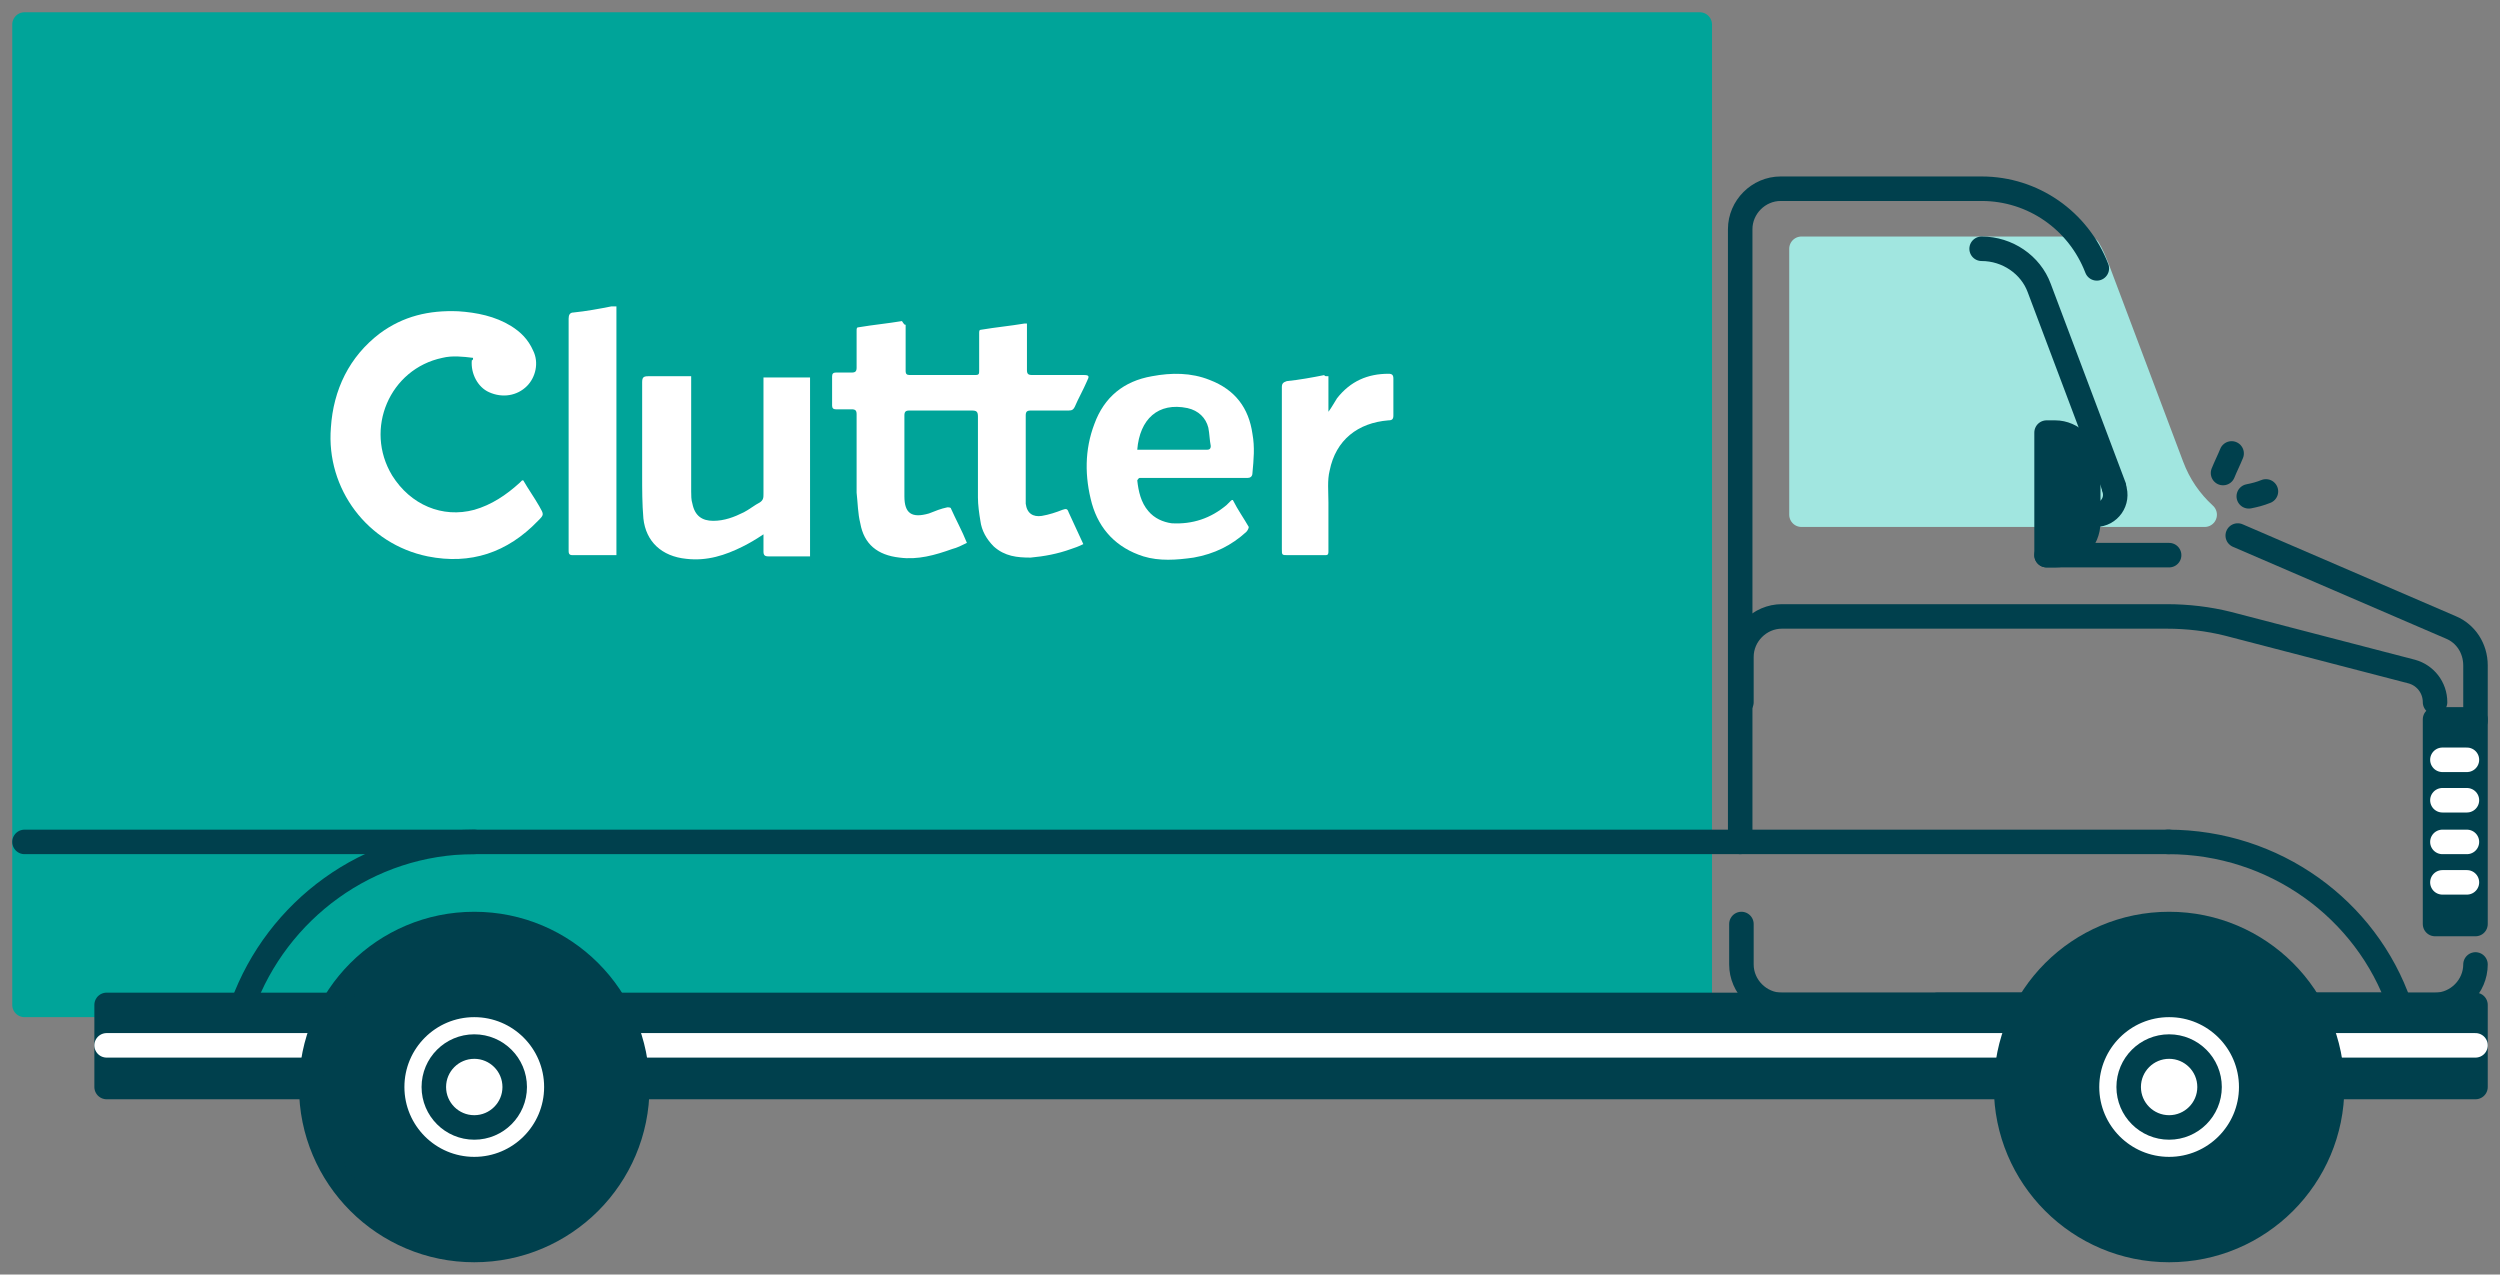 <svg fill="none" height="52" viewBox="0 0 102 52" width="102" xmlns="http://www.w3.org/2000/svg"><rect x="0" y="0" width="102" height="52" fill="#808080" stroke="none"/><g stroke-linecap="round" stroke-linejoin="round" stroke-miterlimit="10"><path d="m69.35 1h-68.35v40h68.35z" fill="#00a499" stroke="#00a499"/><path d="m101 39.35c0 .9-.75 1.65-1.65 1.65h-26.65c-.9 0-1.65-.75-1.65-1.65v-1.65" stroke="#00404d"/><path d="m91.3 21.85 8.7 3.75c.6.25 1.0.85 1 1.55v2.25" stroke="#00404d"/><path d="m101 41h-96.65v3.35h96.65z" fill="#00404d" stroke="#00404d"/><path d="m19.35 34.35c-4.35 0-8.05 2.8-9.45 6.65" stroke="#00404d"/><path d="m79.05 41h18.85c-1.35-3.9-5.1-6.65-9.45-6.65" stroke="#00404d"/><path d="m101 42.65h-96.65" stroke="#fff"/><path d="m88.5 51c3.673 0 6.65-2.977 6.65-6.65s-2.977-6.65-6.65-6.65-6.65 2.977-6.65 6.65 2.977 6.65 6.65 6.65z" fill="#00404d" stroke="#00404d"/><path d="m88.5 47.7c1.85 0 3.35-1.5 3.35-3.35s-1.5-3.35-3.35-3.35-3.35 1.5-3.35 3.35 1.5 3.35 3.35 3.35z" fill="#fff" stroke="#00404d"/><path d="m88.5 46c.911 0 1.65-.739 1.65-1.65s-.739-1.65-1.65-1.65-1.65.739-1.65 1.65.739 1.65 1.65 1.65z" fill="#fff" stroke="#00404d"/><path d="m19.35 51c3.673 0 6.65-2.977 6.65-6.65s-2.977-6.65-6.65-6.65-6.65 2.977-6.65 6.65 2.977 6.65 6.65 6.65z" fill="#00404d" stroke="#00404d"/><path d="m19.35 47.7c1.85 0 3.35-1.5 3.35-3.35s-1.5-3.35-3.35-3.35-3.35 1.5-3.35 3.35 1.5 3.35 3.35 3.35z" fill="#fff" stroke="#00404d"/><path d="m19.35 46c.911 0 1.65-.739 1.65-1.65s-.739-1.65-1.65-1.65-1.65.739-1.65 1.65.739 1.65 1.65 1.65z" fill="#fff" stroke="#00404d"/><path d="m101 29.35h-1.65v8.35h1.65z" fill="#00404d" stroke="#00404d"/><path d="m99.65 31h1" stroke="#fff"/><path d="m99.65 32.65h1" stroke="#fff"/><path d="m99.65 34.35h1" stroke="#fff"/><path d="m99.65 36h1" stroke="#fff"/><path d="m1 34.35h87.5" stroke="#00404d"/><path d="m88.6 19-3.05-8.1c-.1-.25-.2-.5-.35-.75h-4.35-7.35v10.85h12 4.45c-.6-.55-1.05-1.2-1.35-2z" fill="#a1e6e0" stroke="#a1e6e0"/><g stroke="#00404d"><path d="m83.85 17.65h-.35v5h.35c.75 0 1.35-.6 1.35-1.35v-2.35c-.05-.7-.65-1.3-1.35-1.3z" fill="#00404d"/><path d="m83.5 22.65h5"/><path d="m99.35 28.65c0-.6-.4-1.1-.95-1.25l-7.5-1.95c-.8-.2-1.65-.3-2.5-.3h-15.7c-.9 0-1.65.75-1.65 1.65v1.85"/><path d="m90.7 19.3c.1-.25.25-.55.35-.8"/><path d="m91.75 20.25c.25-.05.45-.1.7-.2"/><path d="m71 34.35v-25c0-.9.75-1.65 1.65-1.65h8.2c2.1 0 3.95 1.3 4.7 3.25"/><path d="m80.85 10.15c1.05 0 2 .65 2.35 1.6l3.05 8.1"/><path d="m86.25 19.9c.2.55-.2 1.1-.75 1.1"/></g></g><g fill="#fff"><path d="m36.95 13.25v1 .9c0 .1.05.15.15.15h2.7c.15 0 .15-.05.15-.2 0-.5 0-1 0-1.5 0-.1 0-.15.1-.15.6-.1 1.15-.15 1.75-.25h.1v.2 1.7c0 .15.05.2.2.2h2.1c.25 0 .25.05.15.25-.15.35-.35.7-.5 1.05-.05.1-.1.15-.25.15-.5 0-1.05 0-1.55 0-.15 0-.2.05-.2.2v3.4.2c.05.4.3.55.65.5.3-.05.6-.15.85-.25.15-.05.2-.05.25.1.2.45.4.85.6 1.3-.2.1-.35.15-.5.2-.55.2-1.1.3-1.65.35-.55 0-1.05-.05-1.5-.45-.3-.3-.5-.65-.55-1.05-.05-.3-.1-.65-.1-.95 0-1.1 0-2.2 0-3.3 0-.2-.05-.25-.25-.25-.85 0-1.7 0-2.55 0-.15 0-.2.05-.2.2v3.3c0 .7.3.9 1 .7.25-.1.5-.2.75-.25.05 0 .15 0 .15.05.2.45.45.9.65 1.4-.2.1-.4.2-.6.25-.7.25-1.4.45-2.15.35-.9-.1-1.45-.55-1.6-1.4-.1-.4-.1-.8-.15-1.25 0-1.05 0-2.1 0-3.2 0-.15-.05-.2-.2-.2-.2 0-.45 0-.65 0-.1 0-.15-.05-.15-.15 0-.4 0-.8 0-1.2 0-.1.05-.15.15-.15h.65c.15 0 .2-.05.2-.2 0-.5 0-1 0-1.5 0-.1 0-.15.1-.15.6-.1 1.15-.15 1.75-.25.1.15.1.15.15.15z"/><path d="m19.3 14.6c-.4-.05-.85-.1-1.25 0-2.15.45-3.2 2.9-2.05 4.8.75 1.2 2.05 1.75 3.35 1.4.7-.2 1.3-.6 1.85-1.1.05-.05.05-.05.1-.1h.05c.2.35.45.7.65 1.05s.2.35-.05.6c-1.25 1.3-2.75 1.8-4.5 1.45-2.45-.5-4.15-2.75-3.95-5.25.1-1.55.75-2.9 2-3.85.95-.7 2-.95 3.2-.9.75.05 1.5.2 2.15.6.4.25.7.55.9 1 .25.5.1 1.1-.25 1.45-.4.4-1 .5-1.55.25-.45-.2-.75-.75-.7-1.3.05 0 .05-.05.05-.1z"/><path d="m28.2 15.35v1.25 3.45c0 .15 0 .35.05.5.1.5.4.7.85.7s.85-.15 1.25-.35c.2-.1.45-.3.65-.4.15-.1.15-.2.15-.35 0-1.45 0-2.95 0-4.4 0-.1 0-.2 0-.35h1.9v7.3c-.15 0-.3 0-.4 0-.45 0-.85 0-1.3 0-.15 0-.2-.05-.2-.2 0-.2 0-.45 0-.7-.3.2-.55.35-.85.5-.7.35-1.45.6-2.3.5-1-.1-1.65-.7-1.75-1.65-.05-.6-.05-1.15-.05-1.75 0-1.25 0-2.55 0-3.8 0-.2.05-.25.25-.25h1.5z"/><path d="m50.3 20.4c.2.4.45.75.65 1.1 0 .05-.05.15-.1.2-.6.55-1.3.9-2.15 1.05-.7.1-1.4.15-2.05-.05-1.1-.35-1.8-1.1-2.1-2.15-.3-1.1-.3-2.2.1-3.25.4-1.1 1.2-1.75 2.35-1.95.8-.15 1.6-.15 2.35.15 1.05.4 1.6 1.15 1.75 2.2.1.55.05 1.05 0 1.6 0 .15-.1.2-.2.2-1.4 0-2.8 0-4.25 0-.05 0-.1 0-.15 0s-.1.1-.1.1c.05.45.15.9.45 1.25.25.3.6.45.95.5.85.05 1.6-.2 2.25-.75.05-.05.1-.1.15-.15s.05-.05.1-.05zm-3.9-2.05h.1 2.75c.1 0 .15-.05.15-.15-.05-.25-.05-.5-.1-.75-.1-.4-.4-.7-.85-.8-1.2-.25-1.95.45-2.05 1.7z"/><path d="m25.15 12.5v10.15c-.05 0-.1 0-.15 0-.55 0-1.1 0-1.65 0-.15 0-.15-.1-.15-.2 0-2.2 0-4.35 0-6.55 0-.95 0-1.9 0-2.9 0-.15.05-.25.2-.25.5-.05 1.05-.15 1.55-.25z"/><path d="m54.2 15.35v1.45c.15-.2.25-.4.35-.55.55-.7 1.25-1 2.1-1 .15 0 .2.05.2.2v1.5c0 .15-.05.2-.2.2-1.25.1-2.15.8-2.4 2.05-.1.4-.05.85-.05 1.3v2c0 .15-.05.15-.15.15-.5 0-1 0-1.5 0-.25 0-.25 0-.25-.25 0-1.35 0-2.7 0-4.05 0-.85 0-1.7 0-2.55 0-.15.05-.2.2-.25.5-.05 1.05-.15 1.55-.25-.05.05.05.05.15.05z"/></g></svg>